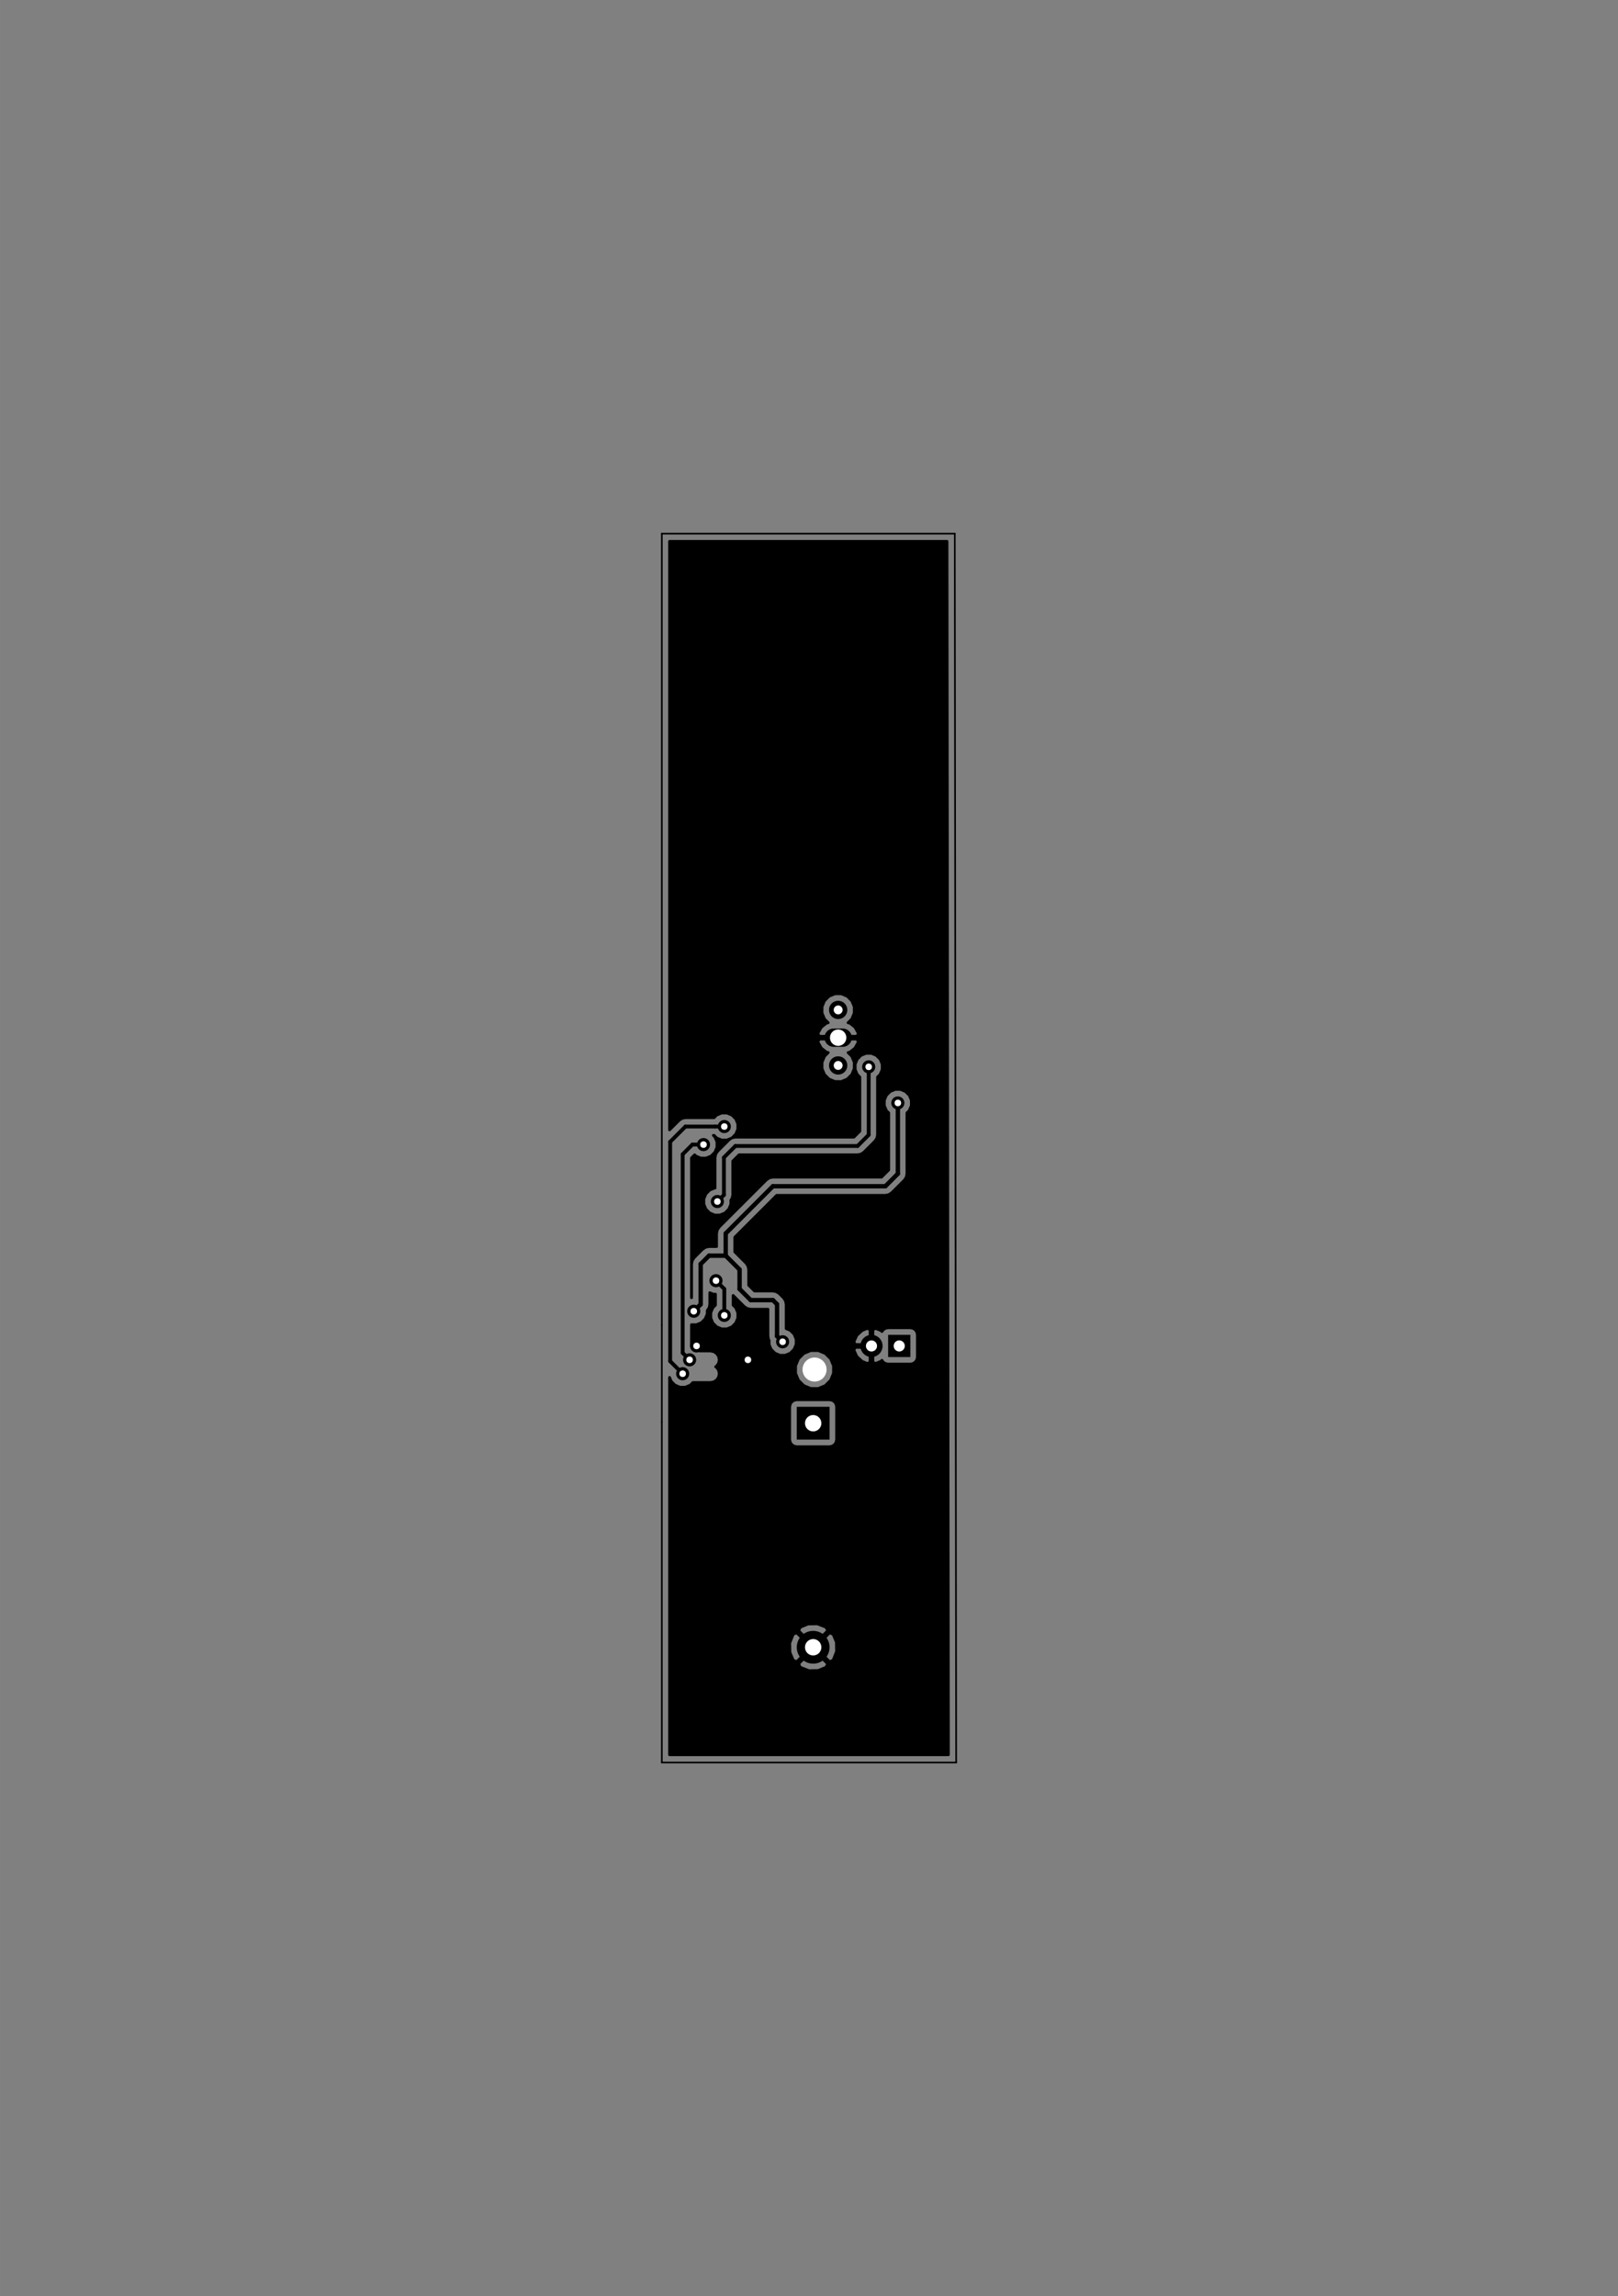<?xml version="1.0" encoding="UTF-8" standalone="no"?>
<svg
   xmlns:dc="http://purl.org/dc/elements/1.1/"
   xmlns:cc="http://creativecommons.org/ns#"
   xmlns:rdf="http://www.w3.org/1999/02/22-rdf-syntax-ns#"
   xmlns:svg="http://www.w3.org/2000/svg"
   xmlns="http://www.w3.org/2000/svg"
   xmlns:sodipodi="http://sodipodi.sourceforge.net/DTD/sodipodi-0.dtd"
   xmlns:inkscape="http://www.inkscape.org/namespaces/inkscape"
   version="1.1"
   width="14.801cm"
   height="21.001cm"
   viewBox="0 0 58270 82680 "
   id="svg2"
   inkscape:version="0.91 r13725"
   sodipodi:docname="pov-B.Cu.svg">
  <rect x="0" y="0" width="58270" height="82680" fill="#808080" stroke="none"/>
  <defs
     id="defs350" />
  <sodipodi:namedview
     pagecolor="#ffffff"
     bordercolor="#666666"
     borderopacity="1"
     objecttolerance="10"
     gridtolerance="10"
     guidetolerance="10"
     inkscape:pageopacity="0"
     inkscape:pageshadow="2"
     inkscape:window-width="1366"
     inkscape:window-height="722"
     id="namedview348"
     showgrid="false"
     inkscape:zoom="0.44852271"
     inkscape:cx="477.7813"
     inkscape:cy="278.82089"
     inkscape:window-x="0"
     inkscape:window-y="24"
     inkscape:window-maximized="1"
     inkscape:current-layer="svg2" />
  <title
     id="title4">SVG Picture created as pov-B.Cu.svg date 2017/10/11 13:44:25 </title>
  <desc
     id="desc6">Picture generated by PCBNEW </desc>
  <g
     style="fill:#000000; fill-opacity:1;stroke:#000000; stroke-opacity:1; stroke-linecap:round; stroke-linejoin:round; "
     transform="translate(0 0) scale(1 1)"
     id="g8" />
  <g
     style="fill:#000000; fill-opacity:0.0;  stroke:#000000; stroke-width:-0; stroke-opacity:1;  stroke-linecap:round; stroke-linejoin:round;"
     id="g10" />
  <g
     style="fill:#000000;fill-opacity:0;stroke:#000000;stroke-width:59.055;stroke-linecap:round;stroke-linejoin:round;stroke-opacity:1"
     id="g12"
     transform="translate(785,4565.001)">
    <path
       d="m 23050,43150 0,3500"
       id="path14"
       inkscape:connector-curvature="0" />
    <path
       d="m 23050,46650 0,12250"
       id="path16"
       inkscape:connector-curvature="0" />
    <path
       d="m 33600,14650 -10550,0"
       id="path18"
       inkscape:connector-curvature="0" />
    <path
       d="m 33650,58900 -50,-44250"
       id="path20"
       inkscape:connector-curvature="0" />
    <path
       d="m 23050,58900 10600,0"
       id="path22"
       inkscape:connector-curvature="0" />
    <path
       d="m 23050,14650 0,28500"
       id="path24"
       inkscape:connector-curvature="0" />
  </g>
  <g
     style="fill:#000000;fill-opacity:1;stroke:#000000;stroke-width:0;stroke-linecap:round;stroke-linejoin:round;stroke-opacity:1"
     id="g26"
     transform="translate(785,4565.001)">
    <circle
       cx="28500"
       cy="54750"
       r="590.551"
       id="circle28" />
  </g>
  <g
     style="fill:#000000; fill-opacity:1.0;  stroke:#000000; stroke-width:39.37; stroke-opacity:1;  stroke-linecap:round; stroke-linejoin:round;"
     id="g30" />
  <g
     style="fill:#000000;fill-opacity:1;stroke:#000000;stroke-width:0;stroke-linecap:round;stroke-linejoin:round;stroke-opacity:1"
     id="g32"
     transform="translate(785,4565.001)">
    <polyline
       style="fill-rule:evenodd"
       points="27909,46092 29090,46092 29090,47273 27909,47273 27909,46092 "
       id="polyline34" />
    <polyline
       style="fill-rule:evenodd"
       points="31200,43500 32000,43500 32000,44300 31200,44300 31200,43500 "
       id="polyline36" />
  </g>
  <g
     style="fill:#000000; fill-opacity:1.0;  stroke:#000000; stroke-width:800; stroke-opacity:1;  stroke-linecap:round; stroke-linejoin:round;"
     id="g38" />
  <g
     style="fill:#000000;fill-opacity:0;stroke:#000000;stroke-width:800;stroke-linecap:round;stroke-linejoin:round;stroke-opacity:1"
     id="g40"
     transform="translate(785,4565.001)">
    <path
       d="m 30600,43900 0,0"
       id="path42"
       inkscape:connector-curvature="0" />
  </g>
  <g
     style="fill:#000000;fill-opacity:1;stroke:#000000;stroke-width:0;stroke-linecap:round;stroke-linejoin:round;stroke-opacity:1"
     id="g44"
     transform="translate(785,4565.001)">
    <circle
       cx="29400"
       cy="33800"
       r="330"
       id="circle46" />
  </g>
  <g
     style="fill:#000000; fill-opacity:1.0;  stroke:#000000; stroke-width:39.37; stroke-opacity:1;  stroke-linecap:round; stroke-linejoin:round;"
     id="g48" />
  <g
     style="fill:#000000; fill-opacity:1.0;  stroke:#000000; stroke-width:660; stroke-opacity:1;  stroke-linecap:round; stroke-linejoin:round;"
     id="g50" />
  <g
     style="fill:#000000;fill-opacity:0;stroke:#000000;stroke-width:660;stroke-linecap:round;stroke-linejoin:round;stroke-opacity:1"
     id="g52"
     transform="translate(785,4565.001)">
    <path
       d="m 29562,32800 -325,0"
       id="path54"
       inkscape:connector-curvature="0" />
  </g>
  <g
     style="fill:#000000;fill-opacity:1;stroke:#000000;stroke-width:0;stroke-linecap:round;stroke-linejoin:round;stroke-opacity:1"
     id="g56"
     transform="translate(785,4565.001)">
    <circle
       cx="29400"
       cy="31800"
       r="330"
       id="circle58" />
  </g>
  <g
     style="fill:#000000; fill-opacity:1.0;  stroke:#000000; stroke-width:39.37; stroke-opacity:1;  stroke-linecap:round; stroke-linejoin:round;"
     id="g60" />
  <g
     style="fill:#000000;fill-opacity:1;stroke:#000000;stroke-width:0;stroke-linecap:round;stroke-linejoin:round;stroke-opacity:1"
     id="g62"
     transform="translate(785,4565.001)">
    <circle
       cx="31550"
       cy="35150"
       r="236.22"
       id="circle64" />
  </g>
  <g
     style="fill:#000000; fill-opacity:1.0;  stroke:#000000; stroke-width:39.37; stroke-opacity:1;  stroke-linecap:round; stroke-linejoin:round;"
     id="g66" />
  <g
     style="fill:#000000;fill-opacity:1;stroke:#000000;stroke-width:0;stroke-linecap:round;stroke-linejoin:round;stroke-opacity:1"
     id="g68"
     transform="translate(785,4565.001)">
    <circle
       cx="24200"
       cy="42650"
       r="236.22"
       id="circle70" />
  </g>
  <g
     style="fill:#000000; fill-opacity:1.0;  stroke:#000000; stroke-width:39.37; stroke-opacity:1;  stroke-linecap:round; stroke-linejoin:round;"
     id="g72" />
  <g
     style="fill:#000000;fill-opacity:1;stroke:#000000;stroke-width:0;stroke-linecap:round;stroke-linejoin:round;stroke-opacity:1"
     id="g74"
     transform="translate(785,4565.001)">
    <circle
       cx="27400"
       cy="43750"
       r="236.22"
       id="circle76" />
  </g>
  <g
     style="fill:#000000; fill-opacity:1.0;  stroke:#000000; stroke-width:39.37; stroke-opacity:1;  stroke-linecap:round; stroke-linejoin:round;"
     id="g78" />
  <g
     style="fill:#000000;fill-opacity:1;stroke:#000000;stroke-width:0;stroke-linecap:round;stroke-linejoin:round;stroke-opacity:1"
     id="g80"
     transform="translate(785,4565.001)">
    <circle
       cx="24300"
       cy="43900"
       r="236.22"
       id="circle82" />
  </g>
  <g
     style="fill:#000000; fill-opacity:1.0;  stroke:#000000; stroke-width:39.37; stroke-opacity:1;  stroke-linecap:round; stroke-linejoin:round;"
     id="g84" />
  <g
     style="fill:#000000;fill-opacity:1;stroke:#000000;stroke-width:0;stroke-linecap:round;stroke-linejoin:round;stroke-opacity:1"
     id="g86"
     transform="translate(785,4565.001)">
    <circle
       cx="26150"
       cy="44400"
       r="236.22"
       id="circle88" />
  </g>
  <g
     style="fill:#000000; fill-opacity:1.0;  stroke:#000000; stroke-width:39.37; stroke-opacity:1;  stroke-linecap:round; stroke-linejoin:round;"
     id="g90" />
  <g
     style="fill:#000000;fill-opacity:1;stroke:#000000;stroke-width:0;stroke-linecap:round;stroke-linejoin:round;stroke-opacity:1"
     id="g92"
     transform="translate(785,4565.001)">
    <circle
       cx="24050"
       cy="44400"
       r="236.22"
       id="circle94" />
  </g>
  <g
     style="fill:#000000; fill-opacity:1.0;  stroke:#000000; stroke-width:39.37; stroke-opacity:1;  stroke-linecap:round; stroke-linejoin:round;"
     id="g96" />
  <g
     style="fill:#000000;fill-opacity:1;stroke:#000000;stroke-width:0;stroke-linecap:round;stroke-linejoin:round;stroke-opacity:1"
     id="g98"
     transform="translate(785,4565.001)">
    <circle
       cx="24550"
       cy="36650"
       r="236.22"
       id="circle100" />
  </g>
  <g
     style="fill:#000000; fill-opacity:1.0;  stroke:#000000; stroke-width:39.37; stroke-opacity:1;  stroke-linecap:round; stroke-linejoin:round;"
     id="g102" />
  <g
     style="fill:#000000;fill-opacity:1;stroke:#000000;stroke-width:0;stroke-linecap:round;stroke-linejoin:round;stroke-opacity:1"
     id="g104"
     transform="translate(785,4565.001)">
    <circle
       cx="25300"
       cy="36000"
       r="236.22"
       id="circle106" />
  </g>
  <g
     style="fill:#000000; fill-opacity:1.0;  stroke:#000000; stroke-width:39.37; stroke-opacity:1;  stroke-linecap:round; stroke-linejoin:round;"
     id="g108" />
  <g
     style="fill:#000000;fill-opacity:1;stroke:#000000;stroke-width:0;stroke-linecap:round;stroke-linejoin:round;stroke-opacity:1"
     id="g110"
     transform="translate(785,4565.001)">
    <circle
       cx="23800"
       cy="44900"
       r="236.22"
       id="circle112" />
  </g>
  <g
     style="fill:#000000; fill-opacity:1.0;  stroke:#000000; stroke-width:39.37; stroke-opacity:1;  stroke-linecap:round; stroke-linejoin:round;"
     id="g114" />
  <g
     style="fill:#000000;fill-opacity:1;stroke:#000000;stroke-width:0;stroke-linecap:round;stroke-linejoin:round;stroke-opacity:1"
     id="g116"
     transform="translate(785,4565.001)">
    <circle
       cx="25300"
       cy="42800"
       r="236.22"
       id="circle118" />
  </g>
  <g
     style="fill:#000000; fill-opacity:1.0;  stroke:#000000; stroke-width:39.37; stroke-opacity:1;  stroke-linecap:round; stroke-linejoin:round;"
     id="g120" />
  <g
     style="fill:#000000;fill-opacity:1;stroke:#000000;stroke-width:0;stroke-linecap:round;stroke-linejoin:round;stroke-opacity:1"
     id="g122"
     transform="translate(785,4565.001)">
    <circle
       cx="25000"
       cy="41550"
       r="236.22"
       id="circle124" />
  </g>
  <g
     style="fill:#000000; fill-opacity:1.0;  stroke:#000000; stroke-width:39.37; stroke-opacity:1;  stroke-linecap:round; stroke-linejoin:round;"
     id="g126" />
  <g
     style="fill:#000000;fill-opacity:1;stroke:#000000;stroke-width:0;stroke-linecap:round;stroke-linejoin:round;stroke-opacity:1"
     id="g128"
     transform="translate(785,4565.001)">
    <circle
       cx="30500"
       cy="33850"
       r="236.22"
       id="circle130" />
  </g>
  <g
     style="fill:#000000; fill-opacity:1.0;  stroke:#000000; stroke-width:39.37; stroke-opacity:1;  stroke-linecap:round; stroke-linejoin:round;"
     id="g132" />
  <g
     style="fill:#000000;fill-opacity:1;stroke:#000000;stroke-width:0;stroke-linecap:round;stroke-linejoin:round;stroke-opacity:1"
     id="g134"
     transform="translate(785,4565.001)">
    <circle
       cx="25050"
       cy="38700"
       r="236.22"
       id="circle136" />
  </g>
  <g
     style="fill:#000000; fill-opacity:1.0;  stroke:#000000; stroke-width:39.37; stroke-opacity:1;  stroke-linecap:round; stroke-linejoin:round;"
     id="g138" />
  <g
     style="fill:#000000; fill-opacity:1.0;  stroke:#000000; stroke-width:157.48; stroke-opacity:1;  stroke-linecap:round; stroke-linejoin:round;"
     id="g140" />
  <g
     style="fill:#000000;fill-opacity:0;stroke:#000000;stroke-width:157.48;stroke-linecap:round;stroke-linejoin:round;stroke-opacity:1"
     id="g142"
     transform="translate(785,4565.001)">
    <path
       d="m 24450,40950 0,1450"
       id="path144"
       inkscape:connector-curvature="0" />
    <path
       d="m 24450,42400 -250,250"
       id="path146"
       inkscape:connector-curvature="0" />
    <path
       d="m 31550,35150 0,2550"
       id="path148"
       inkscape:connector-curvature="0" />
    <path
       d="m 25350,39850 0,800"
       id="path150"
       inkscape:connector-curvature="0" />
    <path
       d="m 27050,38150 -1700,1700"
       id="path152"
       inkscape:connector-curvature="0" />
    <path
       d="m 31100,38150 -4050,0"
       id="path154"
       inkscape:connector-curvature="0" />
    <path
       d="m 31550,37700 -450,450"
       id="path156"
       inkscape:connector-curvature="0" />
    <path
       d="m 25350,40650 -600,0"
       id="path158"
       inkscape:connector-curvature="0" />
    <path
       d="m 24750,40650 -300,300"
       id="path160"
       inkscape:connector-curvature="0" />
    <path
       d="m 27200,42400 0,1150"
       id="path162"
       inkscape:connector-curvature="0" />
    <path
       d="m 27200,43550 200,200"
       id="path164"
       inkscape:connector-curvature="0" />
    <path
       d="m 27050,42250 150,150"
       id="path166"
       inkscape:connector-curvature="0" />
    <path
       d="m 26250,42250 800,0"
       id="path168"
       inkscape:connector-curvature="0" />
    <path
       d="m 25850,41850 400,400"
       id="path170"
       inkscape:connector-curvature="0" />
    <path
       d="m 25850,41150 0,700"
       id="path172"
       inkscape:connector-curvature="0" />
    <path
       d="m 25350,40650 500,500"
       id="path174"
       inkscape:connector-curvature="0" />
  </g>
  <g
     style="fill:#000000;fill-opacity:0;stroke:#000000;stroke-width:137.795;stroke-linecap:round;stroke-linejoin:round;stroke-opacity:1"
     id="g176"
     transform="translate(785,4565.001)">
    <path
       d="m 24050,44400 -250,-250"
       id="path178"
       inkscape:connector-curvature="0" />
    <path
       d="m 23800,44150 0,-7150"
       id="path180"
       inkscape:connector-curvature="0" />
    <path
       d="m 24549,36650 1,-1"
       id="path182"
       inkscape:connector-curvature="0" />
    <path
       d="m 23800,37000 350,-350"
       id="path184"
       inkscape:connector-curvature="0" />
    <path
       d="m 24150,36650 399,0"
       id="path186"
       inkscape:connector-curvature="0" />
    <path
       d="m 23800,44900 -450,-450"
       id="path188"
       inkscape:connector-curvature="0" />
    <path
       d="m 23350,44450 0,-7900"
       id="path190"
       inkscape:connector-curvature="0" />
    <path
       d="m 23350,36550 550,-550"
       id="path192"
       inkscape:connector-curvature="0" />
    <path
       d="m 23900,36000 1065,0"
       id="path194"
       inkscape:connector-curvature="0" />
    <path
       d="m 24965,36000 335,0"
       id="path196"
       inkscape:connector-curvature="0" />
    <path
       d="m 25300,41850 0,950"
       id="path198"
       inkscape:connector-curvature="0" />
    <path
       d="m 25000,41550 300,300"
       id="path200"
       inkscape:connector-curvature="0" />
    <path
       d="m 30500,33850 0,2450"
       id="path202"
       inkscape:connector-curvature="0" />
    <path
       d="m 30500,36300 -400,400"
       id="path204"
       inkscape:connector-curvature="0" />
    <path
       d="m 30100,36700 -4400,0"
       id="path206"
       inkscape:connector-curvature="0" />
    <path
       d="m 25700,36700 -414,413"
       id="path208"
       inkscape:connector-curvature="0" />
    <path
       d="m 25286,37113 0,1350"
       id="path210"
       inkscape:connector-curvature="0" />
    <path
       d="m 25286,38463 -236,237"
       id="path212"
       inkscape:connector-curvature="0" />
  </g>
  <g
     style="fill:#000000;fill-opacity:1;stroke:#000000;stroke-width:100;stroke-linecap:round;stroke-linejoin:round;stroke-opacity:1"
     id="g214"
     transform="translate(785,4565.001)">
    <polyline
       style="fill-rule:evenodd"
       points="33370,58620 23329,58620 23329,55346 27974,55346 28037,55471 28348,55593 28683,55587 28962,55471 29025,55346 28500,54820 27974,55346 23329,55346 23329,54598 27656,54598 27662,54933 27778,55212 27903,55275 28429,54750 28570,54750 29096,55275 29221,55212 29343,54901 29337,54566 29221,54287 29096,54224 28570,54750 28429,54750 27903,54224 27778,54287 27656,54598 23329,54598 23329,54153 27974,54153 28500,54679 29025,54153 28962,54028 28651,53906 28316,53912 28037,54028 27974,54153 23329,54153 23329,46092 27654,46092 27654,47273 27671,47366 27726,47451 27810,47508 27909,47528 29090,47528 29183,47511 29268,47456 29325,47372 29345,47273 29345,46092 29328,45999 29273,45914 29189,45857 29090,45837 27909,45837 27816,45855 27731,45909 27674,45993 27654,46092 23329,46092 23329,45034 23387,45175 23524,45311 23702,45386 23896,45386 24075,45312 24168,45218 24800,45218 24922,45194 25025,45125 25094,45022 25118,44900 25115,44885 27866,44885 27970,45136 28162,45328 28413,45432 28685,45433 28936,45329 29128,45137 29232,44886 29233,44614 29129,44363 28937,44171 28686,44067 28414,44066 28163,44170 27971,44362 27867,44613 27866,44885 25115,44885 25094,44777 25025,44674 24988,44650 25025,44625 25094,44522 25118,44400 25094,44277 25025,44174 24922,44105 24800,44081 24418,44081 24325,43988 24147,43913 24118,43913 24118,43136 24296,43136 24475,43062 24611,42925 24686,42747 24686,42626 24753,42525 24778,42400 24778,41984 24902,42036 24981,42036 24981,42431 24888,42524 24813,42702 24813,42896 24887,43075 25024,43211 25202,43286 25396,43286 25575,43212 25711,43075 25786,42897 25786,42703 25712,42524 25618,42431 25618,42083 26017,42482 26124,42553 26250,42578 26871,42578 26871,43550 26896,43675 26913,43702 26913,43846 26987,44025 27124,44161 27302,44236 27496,44236 27675,44162 27786,44050 29967,44050 30073,44281 30259,44453 30449,44532 30550,44485 30550,43950 30014,43950 29967,44050 27786,44050 27811,44025 27886,43847 27886,43749 29967,43749 30014,43850 30550,43850 30550,43314 30650,43314 30650,43850 30657,43850 30657,43950 30650,43950 30650,44485 30750,44532 30940,44453 30978,44418 31017,44477 31100,44534 31200,44554 32000,44554 32092,44537 32177,44482 32234,44399 32254,44300 32254,43500 32237,43407 32182,43322 32099,43265 32000,43245 31200,43245 31107,43262 31022,43317 30978,43381 30940,43346 30750,43267 30650,43314 30550,43314 30449,43267 30259,43346 30073,43518 29967,43749 27886,43749 27886,43653 27812,43474 27675,43338 27528,43276 27528,42400 27503,42274 27432,42167 27282,42017 27219,41975 27175,41946 27050,41921 26386,41921 26178,41713 26178,41150 26153,41024 26082,40917 25678,40513 25678,39986 27186,38478 31100,38478 31225,38453 31332,38382 31782,37932 31840,37846 31853,37825 31878,37700 31878,35508 31961,35425 32036,35247 32036,35053 31962,34874 31825,34738 31647,34663 31453,34663 31274,34737 31138,34874 31063,35052 31063,35246 31137,35425 31221,35508 31221,37563 30963,37821 27050,37821 26924,37846 26817,37917 25117,39617 25046,39724 25021,39850 25021,40321 24750,40321 24624,40346 24517,40417 24217,40717 24146,40824 24121,40950 24121,42163 24118,42163 24118,37132 24231,37019 24274,37061 24452,37136 24646,37136 24825,37062 24961,36925 25036,36747 25036,36553 24962,36374 24906,36318 24931,36318 25024,36411 25202,36486 25396,36486 25554,36420 25474,36474 25060,36888 24991,36991 24967,37113 24967,38213 24953,38213 24774,38287 24638,38424 24563,38602 24563,38796 24637,38975 24774,39111 24952,39186 25146,39186 25325,39112 25461,38975 25536,38797 25536,38652 25580,38585 25602,38478 25605,38463 25605,37245 25832,37018 30100,37018 30222,36994 30325,36925 30725,36525 30766,36463 30794,36422 30818,36300 30818,34218 30911,34125 30986,33947 30986,33753 30912,33574 30775,33438 30597,33363 30403,33363 30224,33437 30088,33574 30013,33752 30013,33946 30087,34125 30181,34218 30181,36167 29967,36381 25700,36381 25632,36394 25583,36404 25711,36275 25786,36097 25786,35903 25712,35724 25575,35588 25397,35513 25203,35513 25024,35587 24931,35681 23900,35681 23777,35705 23726,35739 23674,35774 23329,36119 23329,32939 28674,32939 28682,32975 28792,33174 28969,33316 29042,33337 28908,33471 28820,33684 28819,33914 28908,34128 29071,34291 29284,34379 29514,34380 29728,34291 29891,34128 29979,33915 29980,33685 29891,33471 29758,33337 29830,33316 30007,33174 30117,32975 30125,32939 30077,32850 29450,32850 29450,32857 29350,32857 29350,32850 28722,32850 28674,32939 23329,32939 23329,32660 28674,32660 28722,32750 29350,32750 29350,32742 29450,32742 29450,32750 30077,32750 30125,32660 30117,32624 30007,32425 29830,32283 29757,32262 29891,32128 29979,31915 29980,31685 29891,31471 29728,31308 29515,31220 29285,31219 29071,31308 28908,31471 28820,31684 28819,31914 28908,32128 29041,32262 28969,32283 28792,32425 28682,32624 28674,32660 23329,32660 23329,14929 33320,14929 33370,58620 "
       id="polyline216" />
  </g>
  <g
     style="fill:#FFFFFF; fill-opacity:1.0;  stroke:#FFFFFF; stroke-width:100; stroke-opacity:1;  stroke-linecap:round; stroke-linejoin:round;"
     id="g218" />
  <g
     style="fill:#ffffff;fill-opacity:1;stroke:#ffffff;stroke-width:0;stroke-linecap:round;stroke-linejoin:round;stroke-opacity:1"
     id="g220"
     transform="translate(785,4565.001)">
    <circle
       cx="31550"
       cy="35150"
       r="118.11"
       id="circle222" />
  </g>
  <g
     style="fill:#FFFFFF; fill-opacity:1.0;  stroke:#FFFFFF; stroke-width:39.37; stroke-opacity:1;  stroke-linecap:round; stroke-linejoin:round;"
     id="g224" />
  <g
     style="fill:#ffffff;fill-opacity:1;stroke:#ffffff;stroke-width:0;stroke-linecap:round;stroke-linejoin:round;stroke-opacity:1"
     id="g226"
     transform="translate(785,4565.001)">
    <circle
       cx="24200"
       cy="42650"
       r="118.11"
       id="circle228" />
  </g>
  <g
     style="fill:#FFFFFF; fill-opacity:1.0;  stroke:#FFFFFF; stroke-width:39.37; stroke-opacity:1;  stroke-linecap:round; stroke-linejoin:round;"
     id="g230" />
  <g
     style="fill:#ffffff;fill-opacity:1;stroke:#ffffff;stroke-width:0;stroke-linecap:round;stroke-linejoin:round;stroke-opacity:1"
     id="g232"
     transform="translate(785,4565.001)">
    <circle
       cx="27400"
       cy="43750"
       r="118.11"
       id="circle234" />
  </g>
  <g
     style="fill:#FFFFFF; fill-opacity:1.0;  stroke:#FFFFFF; stroke-width:39.37; stroke-opacity:1;  stroke-linecap:round; stroke-linejoin:round;"
     id="g236" />
  <g
     style="fill:#ffffff;fill-opacity:1;stroke:#ffffff;stroke-width:0;stroke-linecap:round;stroke-linejoin:round;stroke-opacity:1"
     id="g238"
     transform="translate(785,4565.001)">
    <circle
       cx="24300"
       cy="43900"
       r="118.11"
       id="circle240" />
  </g>
  <g
     style="fill:#FFFFFF; fill-opacity:1.0;  stroke:#FFFFFF; stroke-width:39.37; stroke-opacity:1;  stroke-linecap:round; stroke-linejoin:round;"
     id="g242" />
  <g
     style="fill:#ffffff;fill-opacity:1;stroke:#ffffff;stroke-width:0;stroke-linecap:round;stroke-linejoin:round;stroke-opacity:1"
     id="g244"
     transform="translate(785,4565.001)">
    <circle
       cx="26150"
       cy="44400"
       r="118.11"
       id="circle246" />
  </g>
  <g
     style="fill:#FFFFFF; fill-opacity:1.0;  stroke:#FFFFFF; stroke-width:39.37; stroke-opacity:1;  stroke-linecap:round; stroke-linejoin:round;"
     id="g248" />
  <g
     style="fill:#ffffff;fill-opacity:1;stroke:#ffffff;stroke-width:0;stroke-linecap:round;stroke-linejoin:round;stroke-opacity:1"
     id="g250"
     transform="translate(785,4565.001)">
    <circle
       cx="24050"
       cy="44400"
       r="118.11"
       id="circle252" />
  </g>
  <g
     style="fill:#FFFFFF; fill-opacity:1.0;  stroke:#FFFFFF; stroke-width:39.37; stroke-opacity:1;  stroke-linecap:round; stroke-linejoin:round;"
     id="g254" />
  <g
     style="fill:#ffffff;fill-opacity:1;stroke:#ffffff;stroke-width:0;stroke-linecap:round;stroke-linejoin:round;stroke-opacity:1"
     id="g256"
     transform="translate(785,4565.001)">
    <circle
       cx="24550"
       cy="36650"
       r="118.11"
       id="circle258" />
  </g>
  <g
     style="fill:#FFFFFF; fill-opacity:1.0;  stroke:#FFFFFF; stroke-width:39.37; stroke-opacity:1;  stroke-linecap:round; stroke-linejoin:round;"
     id="g260" />
  <g
     style="fill:#ffffff;fill-opacity:1;stroke:#ffffff;stroke-width:0;stroke-linecap:round;stroke-linejoin:round;stroke-opacity:1"
     id="g262"
     transform="translate(785,4565.001)">
    <circle
       cx="25300"
       cy="36000"
       r="118.11"
       id="circle264" />
  </g>
  <g
     style="fill:#FFFFFF; fill-opacity:1.0;  stroke:#FFFFFF; stroke-width:39.37; stroke-opacity:1;  stroke-linecap:round; stroke-linejoin:round;"
     id="g266" />
  <g
     style="fill:#ffffff;fill-opacity:1;stroke:#ffffff;stroke-width:0;stroke-linecap:round;stroke-linejoin:round;stroke-opacity:1"
     id="g268"
     transform="translate(785,4565.001)">
    <circle
       cx="23800"
       cy="44900"
       r="118.11"
       id="circle270" />
  </g>
  <g
     style="fill:#FFFFFF; fill-opacity:1.0;  stroke:#FFFFFF; stroke-width:39.37; stroke-opacity:1;  stroke-linecap:round; stroke-linejoin:round;"
     id="g272" />
  <g
     style="fill:#ffffff;fill-opacity:1;stroke:#ffffff;stroke-width:0;stroke-linecap:round;stroke-linejoin:round;stroke-opacity:1"
     id="g274"
     transform="translate(785,4565.001)">
    <circle
       cx="25300"
       cy="42800"
       r="118.11"
       id="circle276" />
  </g>
  <g
     style="fill:#FFFFFF; fill-opacity:1.0;  stroke:#FFFFFF; stroke-width:39.37; stroke-opacity:1;  stroke-linecap:round; stroke-linejoin:round;"
     id="g278" />
  <g
     style="fill:#ffffff;fill-opacity:1;stroke:#ffffff;stroke-width:0;stroke-linecap:round;stroke-linejoin:round;stroke-opacity:1"
     id="g280"
     transform="translate(785,4565.001)">
    <circle
       cx="25000"
       cy="41550"
       r="118.11"
       id="circle282" />
  </g>
  <g
     style="fill:#FFFFFF; fill-opacity:1.0;  stroke:#FFFFFF; stroke-width:39.37; stroke-opacity:1;  stroke-linecap:round; stroke-linejoin:round;"
     id="g284" />
  <g
     style="fill:#ffffff;fill-opacity:1;stroke:#ffffff;stroke-width:0;stroke-linecap:round;stroke-linejoin:round;stroke-opacity:1"
     id="g286"
     transform="translate(785,4565.001)">
    <circle
       cx="30500"
       cy="33850"
       r="118.11"
       id="circle288" />
  </g>
  <g
     style="fill:#FFFFFF; fill-opacity:1.0;  stroke:#FFFFFF; stroke-width:39.37; stroke-opacity:1;  stroke-linecap:round; stroke-linejoin:round;"
     id="g290" />
  <g
     style="fill:#ffffff;fill-opacity:1;stroke:#ffffff;stroke-width:0;stroke-linecap:round;stroke-linejoin:round;stroke-opacity:1"
     id="g292"
     transform="translate(785,4565.001)">
    <circle
       cx="25050"
       cy="38700"
       r="118.11"
       id="circle294" />
  </g>
  <g
     style="fill:#FFFFFF; fill-opacity:1.0;  stroke:#FFFFFF; stroke-width:39.37; stroke-opacity:1;  stroke-linecap:round; stroke-linejoin:round;"
     id="g296" />
  <g
     style="fill:#ffffff;fill-opacity:1;stroke:#ffffff;stroke-width:0;stroke-linecap:round;stroke-linejoin:round;stroke-opacity:1"
     id="g298"
     transform="translate(785,4565.001)">
    <circle
       cx="28500"
       cy="54750"
       r="295.276"
       id="circle300" />
  </g>
  <g
     style="fill:#FFFFFF; fill-opacity:1.0;  stroke:#FFFFFF; stroke-width:39.37; stroke-opacity:1;  stroke-linecap:round; stroke-linejoin:round;"
     id="g302" />
  <g
     style="fill:#ffffff;fill-opacity:1;stroke:#ffffff;stroke-width:0;stroke-linecap:round;stroke-linejoin:round;stroke-opacity:1"
     id="g304"
     transform="translate(785,4565.001)">
    <circle
       cx="28500"
       cy="46683.102"
       r="295.276"
       id="circle306" />
  </g>
  <g
     style="fill:#FFFFFF; fill-opacity:1.0;  stroke:#FFFFFF; stroke-width:39.37; stroke-opacity:1;  stroke-linecap:round; stroke-linejoin:round;"
     id="g308" />
  <g
     style="fill:#ffffff;fill-opacity:1;stroke:#ffffff;stroke-width:0;stroke-linecap:round;stroke-linejoin:round;stroke-opacity:1"
     id="g310"
     transform="translate(785,4565.001)">
    <circle
       cx="31600"
       cy="43900"
       r="200"
       id="circle312" />
  </g>
  <g
     style="fill:#FFFFFF; fill-opacity:1.0;  stroke:#FFFFFF; stroke-width:39.37; stroke-opacity:1;  stroke-linecap:round; stroke-linejoin:round;"
     id="g314" />
  <g
     style="fill:#ffffff;fill-opacity:1;stroke:#ffffff;stroke-width:0;stroke-linecap:round;stroke-linejoin:round;stroke-opacity:1"
     id="g316"
     transform="translate(785,4565.001)">
    <circle
       cx="30600"
       cy="43900"
       r="200"
       id="circle318" />
  </g>
  <g
     style="fill:#FFFFFF; fill-opacity:1.0;  stroke:#FFFFFF; stroke-width:39.37; stroke-opacity:1;  stroke-linecap:round; stroke-linejoin:round;"
     id="g320" />
  <g
     style="fill:#ffffff;fill-opacity:1;stroke:#ffffff;stroke-width:0;stroke-linecap:round;stroke-linejoin:round;stroke-opacity:1"
     id="g322"
     transform="translate(785,4565.001)">
    <circle
       cx="29400"
       cy="33800"
       r="160"
       id="circle324" />
  </g>
  <g
     style="fill:#FFFFFF; fill-opacity:1.0;  stroke:#FFFFFF; stroke-width:39.37; stroke-opacity:1;  stroke-linecap:round; stroke-linejoin:round;"
     id="g326" />
  <g
     style="fill:#ffffff;fill-opacity:1;stroke:#ffffff;stroke-width:0;stroke-linecap:round;stroke-linejoin:round;stroke-opacity:1"
     id="g328"
     transform="translate(785,4565.001)">
    <circle
       cx="29400"
       cy="32800"
       r="295.276"
       id="circle330" />
  </g>
  <g
     style="fill:#FFFFFF; fill-opacity:1.0;  stroke:#FFFFFF; stroke-width:39.37; stroke-opacity:1;  stroke-linecap:round; stroke-linejoin:round;"
     id="g332" />
  <g
     style="fill:#ffffff;fill-opacity:1;stroke:#ffffff;stroke-width:0;stroke-linecap:round;stroke-linejoin:round;stroke-opacity:1"
     id="g334"
     transform="translate(785,4565.001)">
    <circle
       cx="29400"
       cy="31800"
       r="160"
       id="circle336" />
  </g>
  <g
     style="fill:#FFFFFF; fill-opacity:1.0;  stroke:#FFFFFF; stroke-width:39.37; stroke-opacity:1;  stroke-linecap:round; stroke-linejoin:round;"
     id="g338" />
  <g
     style="fill:#ffffff;fill-opacity:1;stroke:#ffffff;stroke-width:0;stroke-linecap:round;stroke-linejoin:round;stroke-opacity:1"
     id="g340"
     transform="translate(785,4565.001)">
    <circle
       cx="28550"
       cy="44750"
       r="433.071"
       id="circle342" />
  </g>
  <g
     style="fill:#FFFFFF; fill-opacity:1.0;  stroke:#FFFFFF; stroke-width:39.37; stroke-opacity:1;  stroke-linecap:round; stroke-linejoin:round;"
     id="g344" />
  <g
     style="fill:#000000; fill-opacity:1.0;  stroke:#000000; stroke-width:39.37; stroke-opacity:1;  stroke-linecap:round; stroke-linejoin:round;"
     id="g346" />
</svg>
